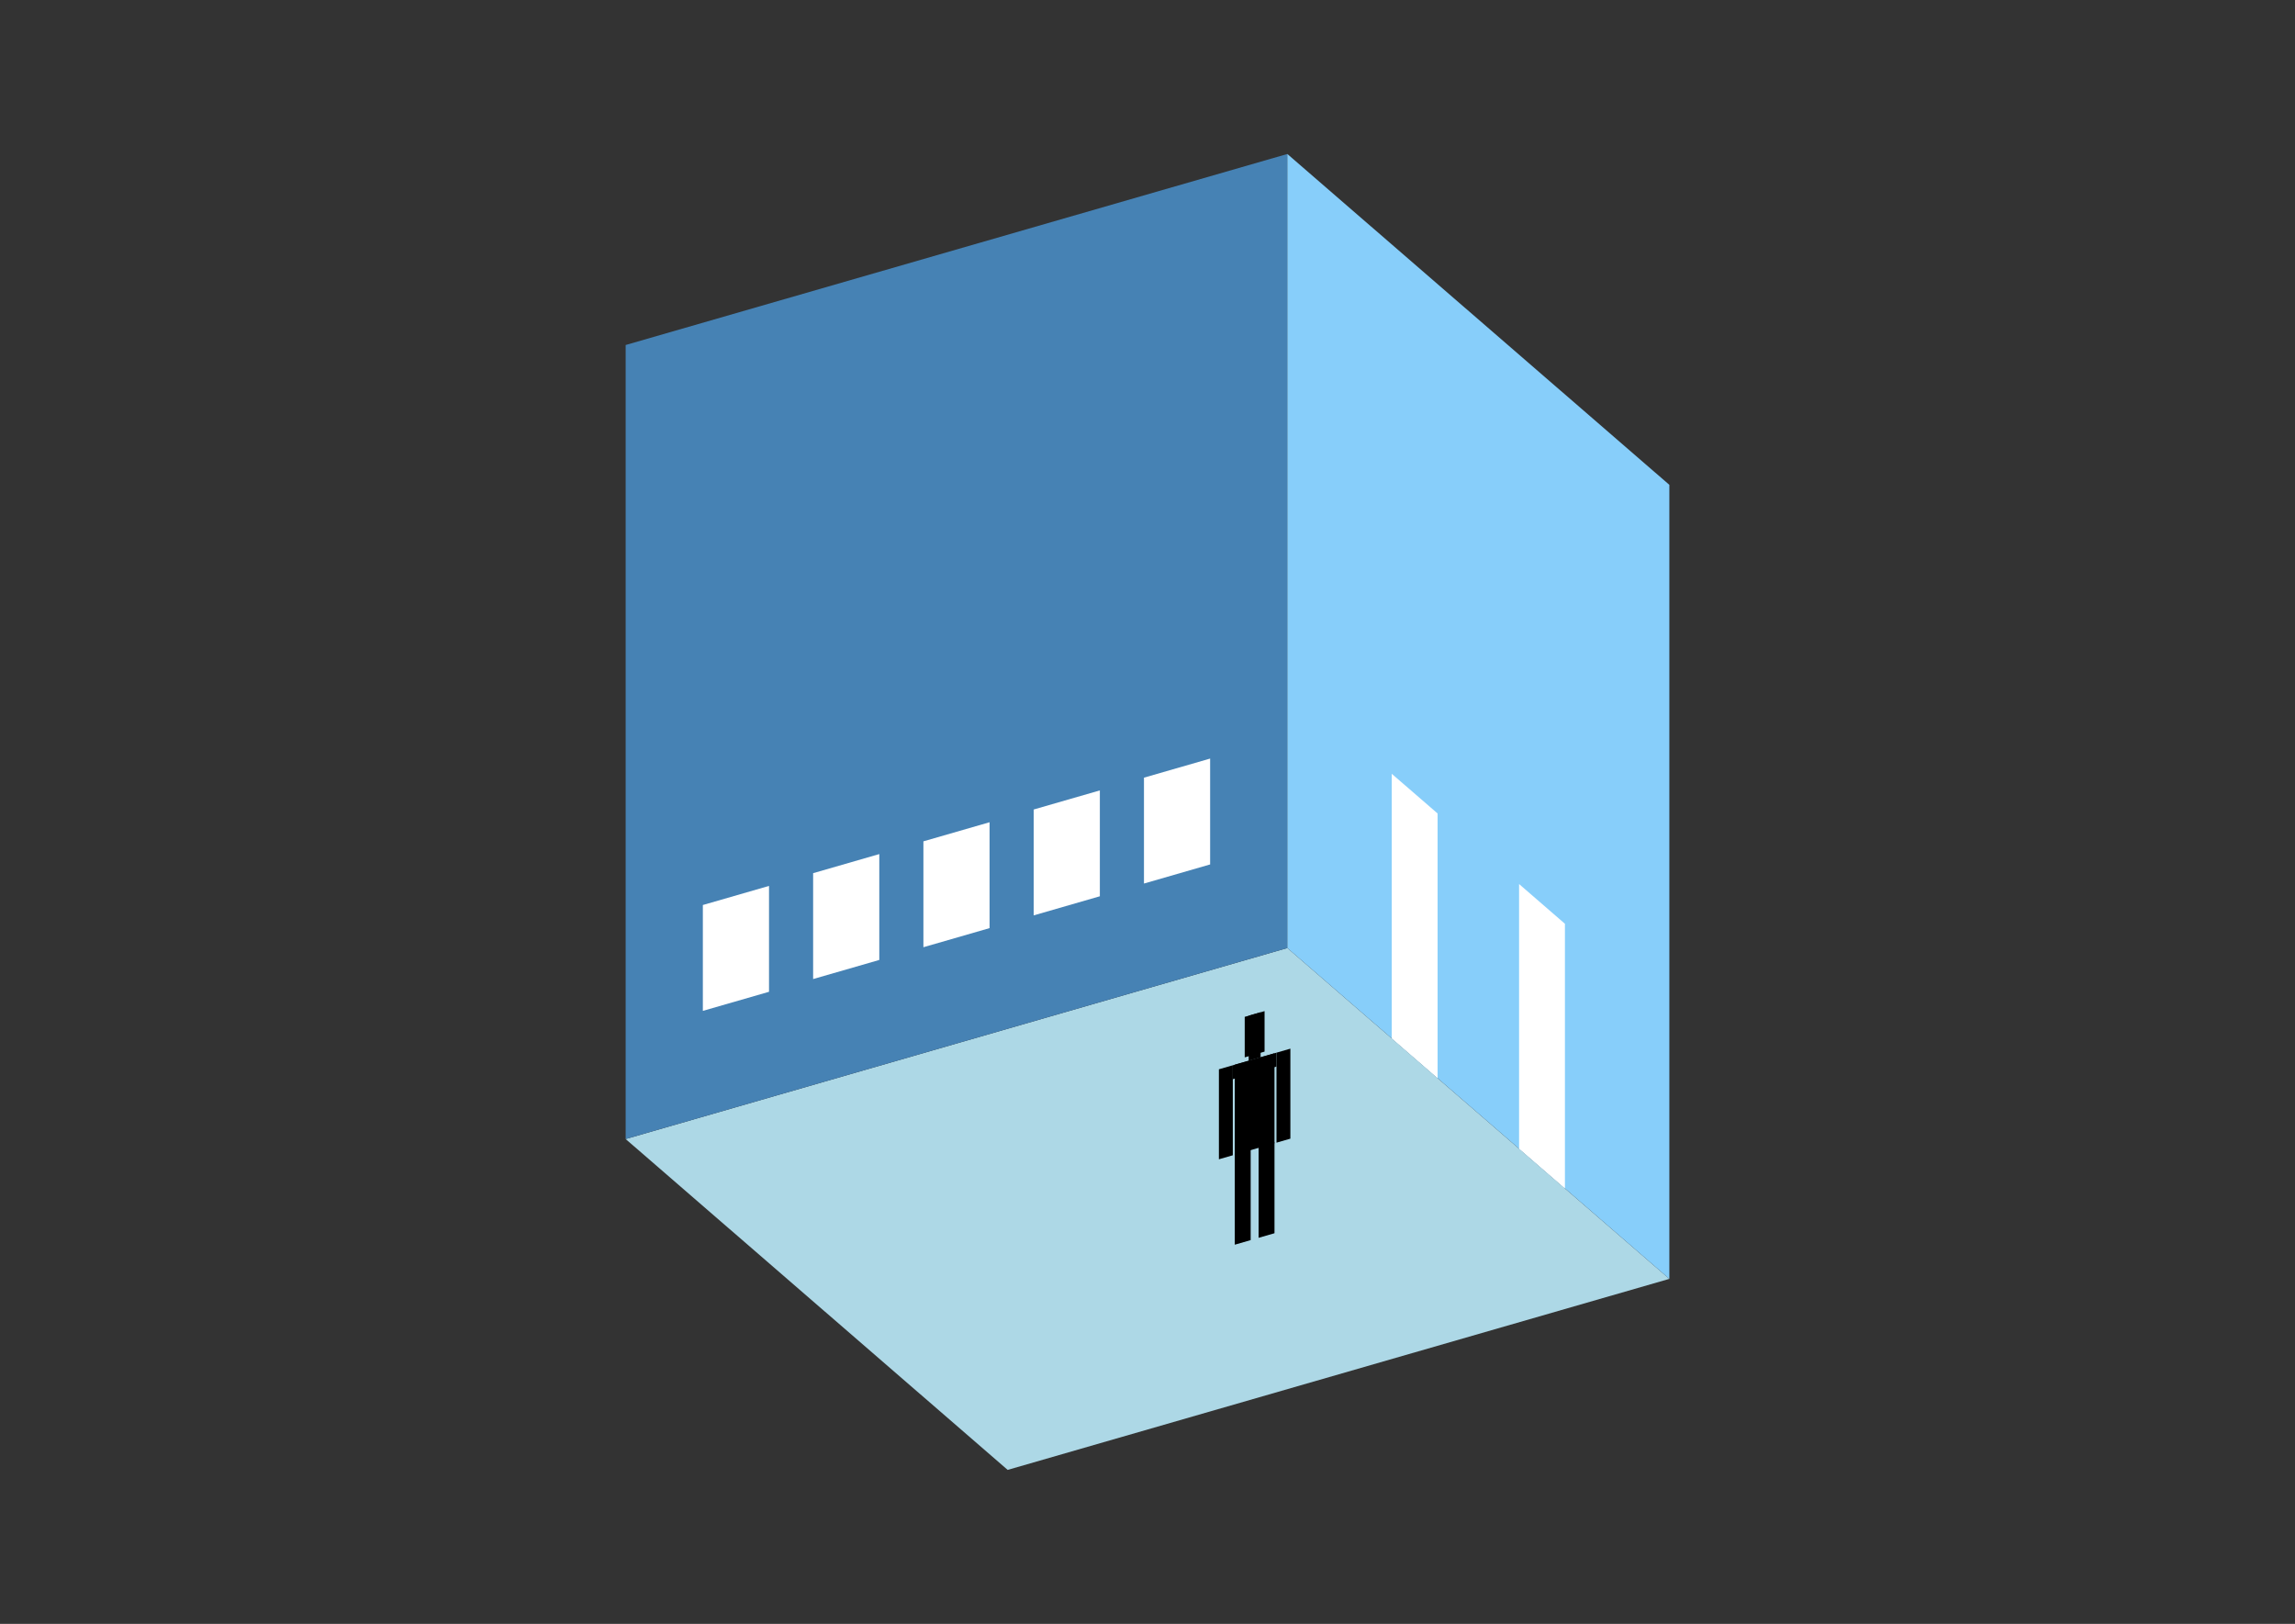 <?xml version="1.0" encoding="UTF-8"?>
<svg
  xmlns="http://www.w3.org/2000/svg"
  width="848"
  height="600"
  style="background-color:white"
>
  <rect width="100%" height="100%" fill="#333333" stroke="none"/>
  <polygon fill="lightblue" points="372.334,543.104 231.178,420.86 475.666,350.282 616.822,472.526" />
  <polygon fill="steelblue" points="231.178,420.86 231.178,127.474 475.666,56.896 475.666,350.282" />
  <polygon fill="lightskyblue" points="616.822,472.526 616.822,179.14 475.666,56.896 475.666,350.282" />
  <polygon fill="white" points="531.188,398.365 531.188,300.569 514.249,285.9 514.249,383.695" />
  <polygon fill="white" points="578.239,439.113 578.239,341.317 561.301,326.648 561.301,424.444" />
  <polygon fill="white" points="259.702,373.508 259.702,334.389 284.151,327.332 284.151,366.45" />
  <polygon fill="white" points="300.45,361.745 300.45,322.626 324.899,315.569 324.899,354.687" />
  <polygon fill="white" points="341.198,349.982 341.198,310.864 365.647,303.806 365.647,342.924" />
  <polygon fill="white" points="381.946,338.219 381.946,299.101 406.395,292.043 406.395,331.161" />
  <polygon fill="white" points="422.694,326.456 422.694,287.338 447.143,280.28 447.143,319.398" />
  <polygon fill="hsl(288.0,50.0%,51.427%)" points="456.254,459.896 456.254,426.313 462.122,424.619 462.122,458.202" />
  <polygon fill="hsl(288.0,50.0%,51.427%)" points="470.923,455.661 470.923,422.078 465.056,423.772 465.056,457.355" />
  <polygon fill="hsl(288.0,50.0%,51.427%)" points="450.386,428.339 450.386,395.089 455.521,393.607 455.521,426.857" />
  <polygon fill="hsl(288.0,50.0%,51.427%)" points="471.657,422.199 471.657,388.949 476.791,387.466 476.791,420.717" />
  <polygon fill="hsl(288.0,50.0%,51.427%)" points="455.521,398.741 455.521,393.607 471.657,388.949 471.657,394.083" />
  <polygon fill="hsl(288.0,50.0%,51.427%)" points="456.254,426.645 456.254,393.395 470.923,389.16 470.923,422.411" />
  <polygon fill="hsl(288.0,50.0%,51.427%)" points="459.922,390.674 459.922,375.711 467.256,373.594 467.256,388.556" />
  <polygon fill="hsl(288.0,50.0%,51.427%)" points="461.388,391.913 461.388,375.288 465.789,374.017 465.789,390.642" />
</svg>
